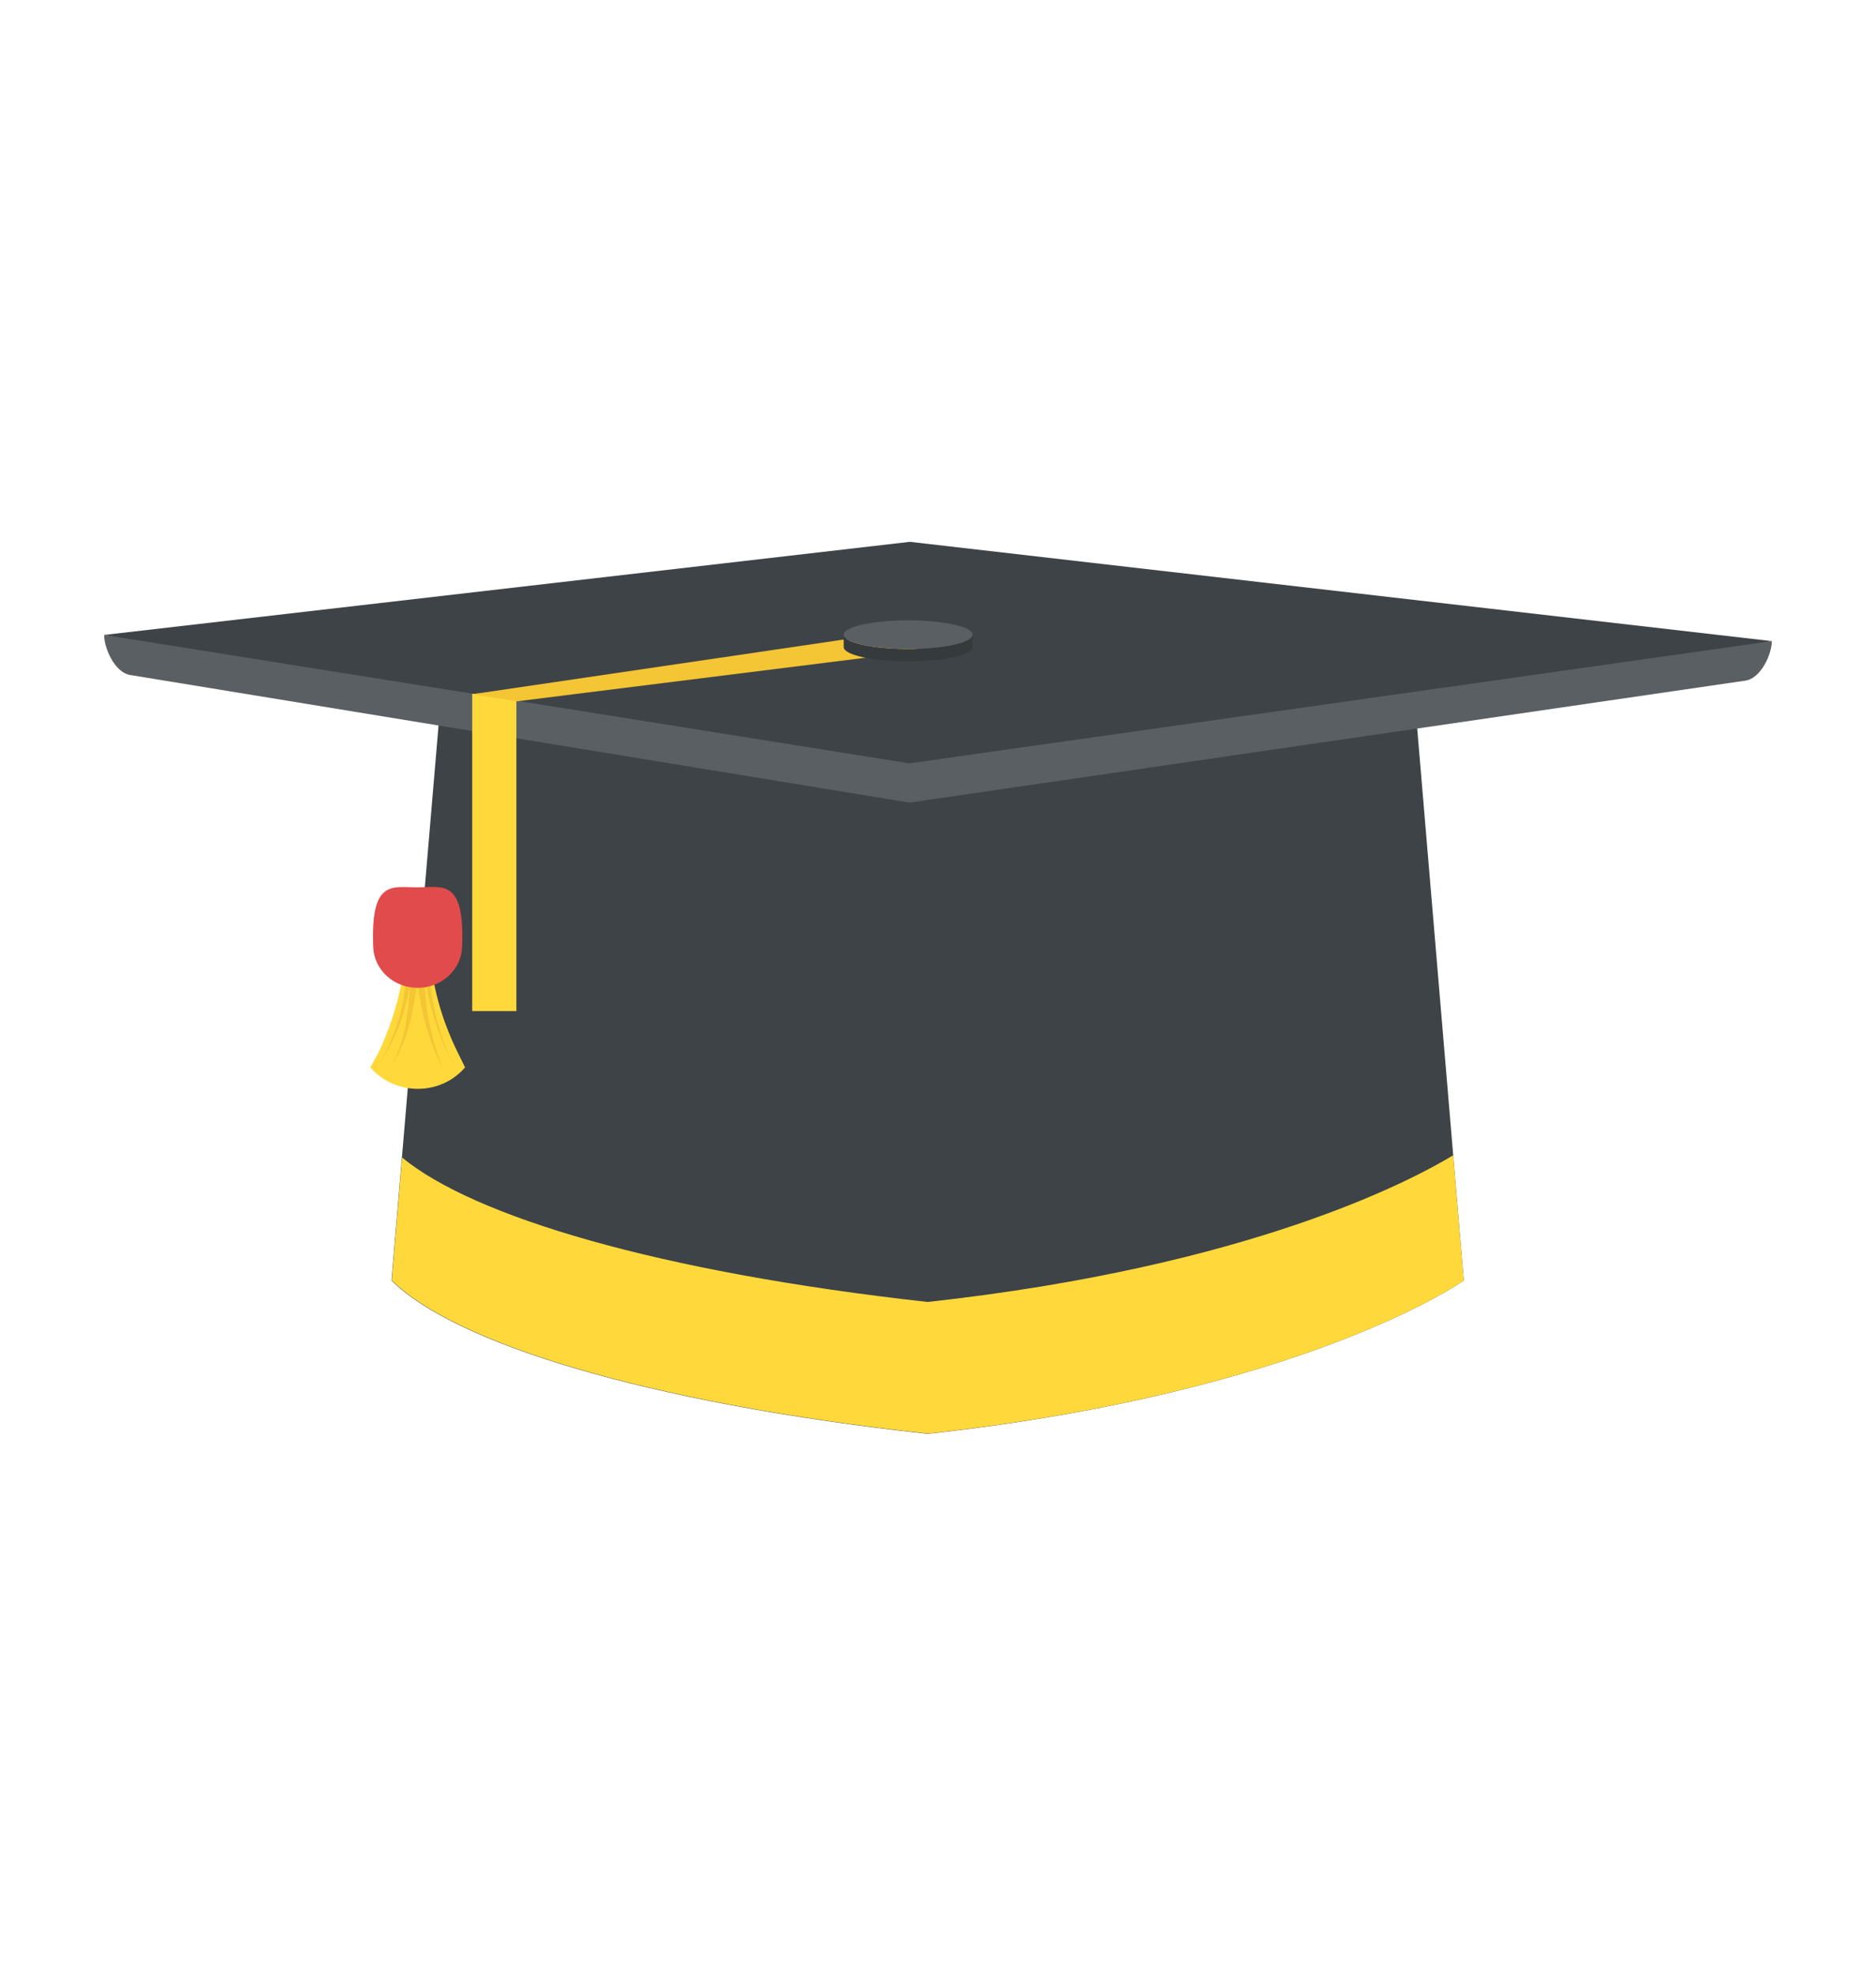 <?xml version="1.0" encoding="utf-8"?>
<!-- Generator: Adobe Illustrator 18.0.0, SVG Export Plug-In . SVG Version: 6.00 Build 0)  -->
<!DOCTYPE svg PUBLIC "-//W3C//DTD SVG 1.1//EN" "http://www.w3.org/Graphics/SVG/1.1/DTD/svg11.dtd">
<svg version="1.1" id="Layer_1" xmlns="http://www.w3.org/2000/svg" xmlns:xlink="http://www.w3.org/1999/xlink" x="0px" y="0px"
	 viewBox="0 0 760 800" enable-background="new 0 0 760 800" xml:space="preserve">
<g>
	<g>
		<g>
			<g>
				<path fill="#3E4347" d="M593,518.5c0,0-63.5,45.2-217.2,62.1c-115.5-12.7-191.9-37-217.2-62.1L179,278l196.9,14.9L572.7,278
					L593,518.5z"/>
			</g>
		</g>
		<g>
			<g>
				<g>
					<g>
						<g>
							<g>
								<g>
									<polygon fill="#3E4347" points="717.8,259.6 368.5,324.6 42.2,257.1 368.6,219.4 									"/>
								</g>
							</g>
						</g>
						<g>
							<g>
								<path fill="#5A5F63" d="M717.8,259.6c0,5.4-4.5,15.1-10.7,16L368.5,325L52.6,273.3c-6-1-10.4-10.7-10.4-16v-0.2l326.2,52
									L717.8,259.6z"/>
							</g>
						</g>
						<g>
							<g>
								<polygon fill="#FFD93B" points="209.2,409.4 209.2,283.9 228,278 191.3,281 191.3,409.4 								"/>
							</g>
						</g>
					</g>
					<g>
						<g>
							<path fill="#F4C534" d="M368.5,264.1l-159.2,19.9l-17.9-2.9l176-25.9c2.5-0.3,4.7,1.4,5,3.9
								C372.7,261.5,370.9,263.7,368.5,264.1z"/>
						</g>
					</g>
				</g>
			</g>
			<g>
				<g>
					<g>
						<g>
							<path fill="#353A3D" d="M341.8,262c0,3.2,11.7,5.8,26.1,5.8c14.4,0,26.1-2.6,26.1-5.8V257c0,3.2-11.7,5.8-26.1,5.8
								c-14.4,0-26.1-2.6-26.1-5.8V262z"/>
						</g>
					</g>
				</g>
				<g>
					<g>
						<ellipse fill="#5A5F63" cx="367.9" cy="257" rx="26.1" ry="5.8"/>
					</g>
				</g>
			</g>
		</g>
		<g>
			<path fill="#FFD93B" d="M162.9,468.7l-4.2,49.7c25.3,25.1,101.7,49.4,217.2,62.1C529.5,563.7,593,518.5,593,518.5l-4.3-50.7
				c-16.5,10-81.9,45-212.9,59.4C266.1,515,191.7,492.5,162.9,468.7z"/>
		</g>
	</g>
	<g>
		<g>
			<g>
				<path fill="#FFD93B" d="M188.4,432.2c-9.9,11.6-28.3,11.6-38.4,0l3.2-5.7c6.3-13.3,10.3-27.7,11.2-42.2h9.7
					c0.8,14.6,4.9,28.9,11.4,42L188.4,432.2z"/>
			</g>
		</g>
		<g>
			<g>
				<g>
					<g>
						<path fill="#F4C534" d="M179.7,433.4c0,0-4.6-8.8-7.2-18.5c-2.9-9.6-3.5-19.8-3.5-19.8l3.1,0.1c0,0-0.2,9.7,1.9,19.3
							C175.9,424.2,179.7,433.4,179.7,433.4z"/>
					</g>
				</g>
				<g>
					<g>
						<path fill="#F4C534" d="M173.8,387.8c0,0-0.2,11.2,2.5,22.2c2.4,11,7.4,21.3,7.4,21.3s-5.4-10-8.4-21
							c-3.3-10.9-3.6-22.5-3.6-22.5L173.8,387.8z"/>
					</g>
				</g>
			</g>
			<g>
				<g>
					<path fill="#F4C534" d="M169.2,395.2c0,0-0.7,9.8-3.2,19.2c-1.2,4.7-3,9.3-4.7,12.4c-1.8,3.2-3.4,5-3.4,5s1.5-1.9,3-5.2
						c1.5-3.3,2.8-7.9,3.6-12.6c1.7-9.4,1.6-18.9,1.6-18.9L169.2,395.2z"/>
				</g>
			</g>
			<g>
				<g>
					<g>
						<path fill="#F4C534" d="M166.7,393.1c0,0-0.7,10.2-4.1,19.6c-3.1,9.5-8.7,17.8-8.7,17.8s5.1-8.6,7.7-18.1
							c2.9-9.5,3-19.3,3-19.3L166.7,393.1z"/>
					</g>
				</g>
			</g>
		</g>
		<g>
			<g>
				<path fill="#E24B4B" d="M187.2,383.6c-0.4,9.2-8.4,16.4-18,16.4c-9.6,0-17.6-7.2-18-16.4c-1.1-27.6,7.5-24.3,18-24.3
					C179.7,359.2,188.3,356,187.2,383.6z"/>
			</g>
		</g>
	</g>
</g>
</svg>
